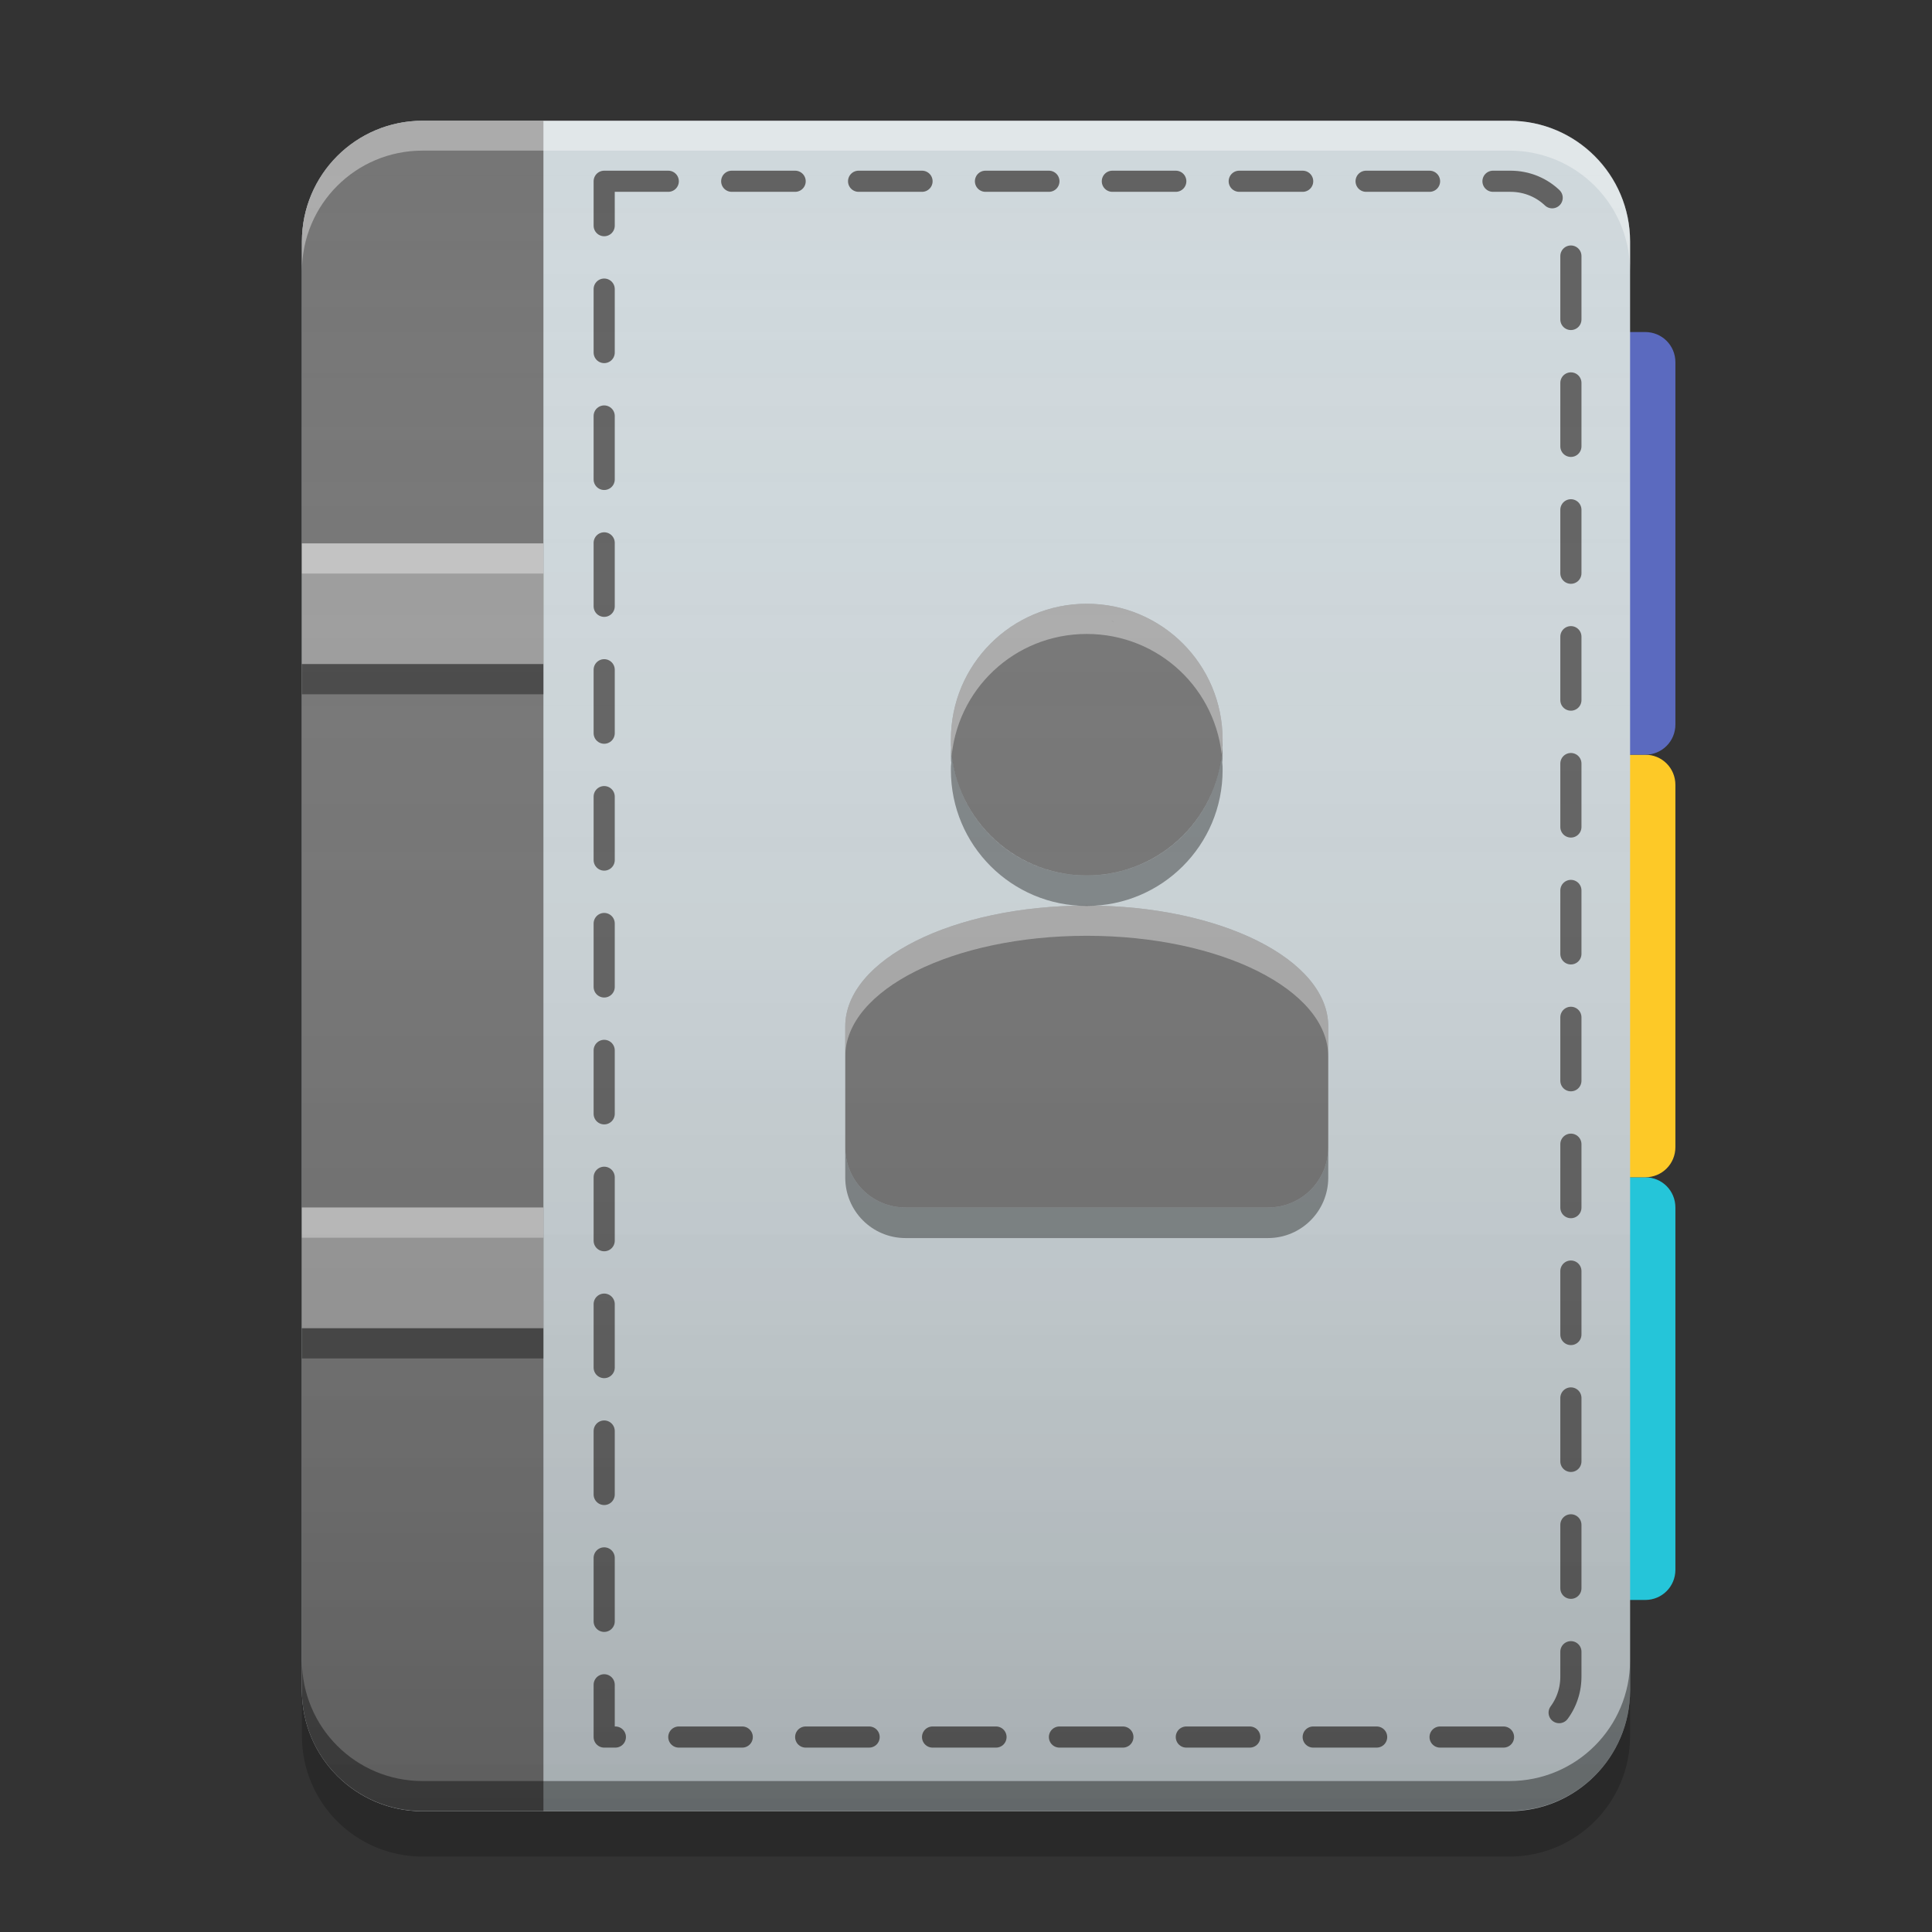 
<svg xmlns="http://www.w3.org/2000/svg" xmlns:xlink="http://www.w3.org/1999/xlink" width="22" height="22" viewBox="0 0 22 22" version="1.1">
<rect x="0" y="0" width="22" height="22" fill="#333333" stroke="none"/>
<defs>
<linearGradient id="linear0" gradientUnits="userSpaceOnUse" x1="8.467" y1="-199.125" x2="8.467" y2="-213.942" gradientTransform="matrix(1.299,0,0,1.299,0,279.331)">
<stop offset="0" style="stop-color:rgb(0%,0%,0%);stop-opacity:0.2;"/>
<stop offset="1" style="stop-color:rgb(100%,100%,100%);stop-opacity:0;"/>
</linearGradient>
</defs>
<g id="surface1">
<path style=" stroke:none;fill-rule:nonzero;fill:rgb(14.902%,77.647%,85.49%);fill-opacity:0.992;" d="M 18.391 13.406 L 18.734 13.406 C 18.926 13.406 19.078 13.559 19.078 13.75 L 19.078 17.875 C 19.078 18.066 18.926 18.219 18.734 18.219 L 18.391 18.219 C 18.199 18.219 18.047 18.066 18.047 17.875 L 18.047 13.75 C 18.047 13.559 18.199 13.406 18.391 13.406 Z M 18.391 13.406 "/>
<path style=" stroke:none;fill-rule:nonzero;fill:rgb(100%,79.216%,15.686%);fill-opacity:0.992;" d="M 18.391 8.594 L 18.734 8.594 C 18.926 8.594 19.078 8.746 19.078 8.938 L 19.078 13.062 C 19.078 13.254 18.926 13.406 18.734 13.406 L 18.391 13.406 C 18.199 13.406 18.047 13.254 18.047 13.062 L 18.047 8.938 C 18.047 8.746 18.199 8.594 18.391 8.594 Z M 18.391 8.594 "/>
<path style=" stroke:none;fill-rule:nonzero;fill:rgb(36.078%,41.961%,75.294%);fill-opacity:0.992;" d="M 18.391 3.781 L 18.734 3.781 C 18.926 3.781 19.078 3.934 19.078 4.125 L 19.078 8.25 C 19.078 8.441 18.926 8.594 18.734 8.594 L 18.391 8.594 C 18.199 8.594 18.047 8.441 18.047 8.25 L 18.047 4.125 C 18.047 3.934 18.199 3.781 18.391 3.781 Z M 18.391 3.781 "/>
<path style=" stroke:none;fill-rule:nonzero;fill:rgb(81.176%,84.706%,86.275%);fill-opacity:1;" d="M 4.812 1.375 L 17.188 1.375 C 17.945 1.375 18.562 1.992 18.562 2.75 L 18.562 19.25 C 18.562 20.008 17.945 20.625 17.188 20.625 L 4.812 20.625 C 4.055 20.625 3.438 20.008 3.438 19.25 L 3.438 2.75 C 3.438 1.992 4.055 1.375 4.812 1.375 Z M 4.812 1.375 "/>
<path style="fill:none;stroke-width:0.7;stroke-linecap:round;stroke-linejoin:round;stroke:rgb(38.039%,38.039%,38.039%);stroke-opacity:1;stroke-dasharray:2.1,2.1;stroke-dashoffset:0.63;stroke-miterlimit:4;" d="M 20 6 L 20 57.5 L 50 57.5 C 51.114 57.5 52 56.614 52 55.5 L 52 8 C 52 6.886 51.114 6 50 6 Z M 20 6 " transform="matrix(0.344,0,0,0.344,0,0)"/>
<path style=" stroke:none;fill-rule:nonzero;fill:rgb(45.882%,45.882%,45.882%);fill-opacity:0.996;" d="M 4.812 1.375 C 4.051 1.375 3.438 1.988 3.438 2.75 L 3.438 19.25 C 3.438 20.012 4.051 20.625 4.812 20.625 L 6.188 20.625 L 6.188 1.375 Z M 4.812 1.375 "/>
<path style=" stroke:none;fill-rule:nonzero;fill:rgb(61.961%,61.961%,61.961%);fill-opacity:1;" d="M 3.438 13.75 L 6.188 13.75 L 6.188 15.125 L 3.438 15.125 Z M 3.438 13.75 "/>
<path style=" stroke:none;fill-rule:nonzero;fill:rgb(61.961%,61.961%,61.961%);fill-opacity:0.996;" d="M 3.438 6.188 L 6.188 6.188 L 6.188 7.562 L 3.438 7.562 Z M 3.438 6.188 "/>
<path style=" stroke:none;fill-rule:nonzero;fill:rgb(0.784%,0.784%,0.784%);fill-opacity:0.4;" d="M 4.812 20.621 C 4.051 20.621 3.438 20.008 3.438 19.246 L 3.438 18.906 C 3.438 19.668 4.051 20.281 4.812 20.281 L 17.188 20.281 C 17.949 20.281 18.562 19.668 18.562 18.906 L 18.562 19.246 C 18.562 20.008 17.949 20.621 17.188 20.621 Z M 4.812 20.621 "/>
<path style=" stroke:none;fill-rule:nonzero;fill:rgb(0%,0%,0%);fill-opacity:0.2;" d="M 3.438 19.25 L 3.438 19.766 C 3.438 20.527 4.051 21.141 4.812 21.141 L 17.188 21.141 C 17.949 21.141 18.562 20.527 18.562 19.766 L 18.562 19.25 C 18.562 20.012 17.949 20.625 17.188 20.625 L 4.812 20.625 C 4.051 20.625 3.438 20.012 3.438 19.25 Z M 3.438 19.25 "/>
<path style=" stroke:none;fill-rule:nonzero;fill:rgb(0%,0%,0%);fill-opacity:0.4;" d="M 3.438 7.562 L 6.188 7.562 L 6.188 7.906 L 3.438 7.906 Z M 3.438 7.562 "/>
<path style=" stroke:none;fill-rule:nonzero;fill:rgb(99.216%,99.216%,99.216%);fill-opacity:0.4;" d="M 3.438 6.188 L 6.188 6.188 L 6.188 6.531 L 3.438 6.531 Z M 3.438 6.188 "/>
<path style=" stroke:none;fill-rule:nonzero;fill:rgb(0%,0%,0%);fill-opacity:0.4;" d="M 3.438 15.125 L 6.188 15.125 L 6.188 15.469 L 3.438 15.469 Z M 3.438 15.125 "/>
<path style=" stroke:none;fill-rule:nonzero;fill:rgb(99.216%,99.216%,99.216%);fill-opacity:0.4;" d="M 3.438 13.75 L 6.188 13.75 L 6.188 14.094 L 3.438 14.094 Z M 3.438 13.75 "/>
<path style=" stroke:none;fill-rule:nonzero;fill:rgb(99.608%,99.608%,99.608%);fill-opacity:0.4;" d="M 4.812 1.375 C 4.051 1.375 3.438 1.988 3.438 2.75 L 3.438 3.09 C 3.438 2.328 4.051 1.715 4.812 1.715 L 17.188 1.715 C 17.949 1.715 18.562 2.328 18.562 3.09 L 18.562 2.75 C 18.562 1.988 17.949 1.375 17.188 1.375 Z M 4.812 1.375 "/>
<path style=" stroke:none;fill-rule:nonzero;fill:rgb(45.882%,45.882%,45.882%);fill-opacity:1;" d="M 12.375 6.875 C 11.52 6.875 10.828 7.566 10.828 8.422 C 10.828 9.277 11.52 9.969 12.375 9.969 C 13.23 9.969 13.922 9.277 13.922 8.422 C 13.922 7.566 13.23 6.875 12.375 6.875 Z M 12.375 10.312 C 10.852 10.312 9.625 10.926 9.625 11.688 L 9.625 13.062 C 9.625 13.445 9.93 13.75 10.312 13.75 L 14.438 13.75 C 14.82 13.75 15.125 13.445 15.125 13.062 L 15.125 11.688 C 15.125 10.926 13.898 10.312 12.375 10.312 Z M 12.375 10.312 "/>
<path style=" stroke:none;fill-rule:nonzero;fill:rgb(100%,100%,100%);fill-opacity:0.4;" d="M 12.375 6.875 C 11.52 6.875 10.828 7.566 10.828 8.422 C 10.828 8.445 10.832 8.469 10.832 8.488 C 10.832 8.492 10.832 8.492 10.832 8.492 C 10.828 8.527 10.828 8.559 10.828 8.594 C 10.828 8.617 10.832 8.641 10.832 8.664 C 10.883 7.855 11.551 7.219 12.375 7.219 C 13.199 7.219 13.867 7.855 13.918 8.664 C 13.918 8.641 13.922 8.617 13.922 8.594 C 13.922 8.559 13.922 8.527 13.918 8.492 C 13.918 8.492 13.918 8.492 13.918 8.488 C 13.918 8.469 13.922 8.445 13.922 8.422 C 13.922 7.566 13.23 6.875 12.375 6.875 Z M 12.102 7.07 C 12.086 7.074 12.074 7.074 12.062 7.078 C 12.074 7.074 12.086 7.074 12.102 7.07 Z M 12.652 7.074 C 12.664 7.074 12.676 7.074 12.688 7.078 C 12.676 7.078 12.664 7.074 12.652 7.074 Z M 11.816 7.148 C 11.801 7.156 11.785 7.164 11.773 7.168 C 11.754 7.176 11.73 7.188 11.715 7.195 C 11.734 7.188 11.754 7.176 11.773 7.168 C 11.785 7.164 11.801 7.156 11.816 7.148 Z M 12.938 7.152 C 12.949 7.156 12.961 7.16 12.973 7.164 C 12.961 7.16 12.949 7.156 12.938 7.152 Z M 12.992 7.176 C 13.008 7.18 13.023 7.188 13.035 7.195 C 13.023 7.188 13.008 7.18 12.992 7.176 Z M 11.617 7.246 C 11.605 7.254 11.59 7.258 11.578 7.27 C 11.59 7.258 11.605 7.254 11.617 7.246 Z M 11.379 7.406 C 11.371 7.414 11.363 7.422 11.355 7.43 C 11.363 7.422 11.371 7.414 11.379 7.406 Z M 13.371 7.406 C 13.379 7.414 13.387 7.422 13.395 7.43 C 13.387 7.422 13.379 7.414 13.371 7.406 Z M 11.051 7.789 C 11.043 7.801 11.039 7.812 11.031 7.828 C 11.039 7.812 11.043 7.801 11.051 7.789 Z M 13.699 7.789 C 13.707 7.801 13.711 7.812 13.719 7.828 C 13.711 7.812 13.707 7.801 13.699 7.789 Z M 10.867 8.242 C 10.867 8.258 10.863 8.27 10.859 8.281 C 10.863 8.27 10.867 8.258 10.867 8.242 Z M 13.883 8.242 C 13.883 8.258 13.887 8.27 13.891 8.281 C 13.887 8.27 13.883 8.258 13.883 8.242 Z M 12.375 10.312 C 10.852 10.312 9.625 10.926 9.625 11.688 L 9.625 12.031 C 9.625 11.27 10.852 10.656 12.375 10.656 C 13.898 10.656 15.125 11.27 15.125 12.031 L 15.125 11.688 C 15.125 10.926 13.898 10.312 12.375 10.312 Z M 12.375 10.312 "/>
<path style=" stroke:none;fill-rule:nonzero;fill:rgb(4.314%,4.314%,4.314%);fill-opacity:0.4;" d="M 10.832 8.508 C 10.828 8.539 10.828 8.566 10.828 8.598 C 10.828 8.625 10.828 8.656 10.832 8.684 C 10.828 8.711 10.828 8.738 10.828 8.77 C 10.828 9.625 11.52 10.316 12.375 10.316 C 13.23 10.316 13.922 9.625 13.922 8.77 C 13.922 8.738 13.922 8.711 13.918 8.684 C 13.918 8.684 13.918 8.684 13.918 8.68 C 13.922 8.652 13.922 8.625 13.922 8.598 C 13.922 8.566 13.922 8.539 13.918 8.508 C 13.875 9.324 13.203 9.969 12.375 9.969 C 11.547 9.969 10.875 9.324 10.832 8.508 Z M 9.625 13.062 L 9.625 13.41 C 9.625 13.789 9.93 14.098 10.312 14.098 L 14.438 14.098 C 14.82 14.098 15.125 13.789 15.125 13.41 L 15.125 13.062 C 15.125 13.445 14.82 13.75 14.438 13.75 L 10.312 13.75 C 9.93 13.75 9.625 13.445 9.625 13.062 Z M 9.625 13.062 "/>
<path style=" stroke:none;fill-rule:nonzero;fill:url(#linear0);" d="M 4.812 1.375 L 17.188 1.375 C 17.945 1.375 18.562 1.992 18.562 2.75 L 18.562 19.25 C 18.562 20.008 17.945 20.625 17.188 20.625 L 4.812 20.625 C 4.055 20.625 3.438 20.008 3.438 19.25 L 3.438 2.75 C 3.438 1.992 4.055 1.375 4.812 1.375 Z M 4.812 1.375 "/>
</g>
</svg>
